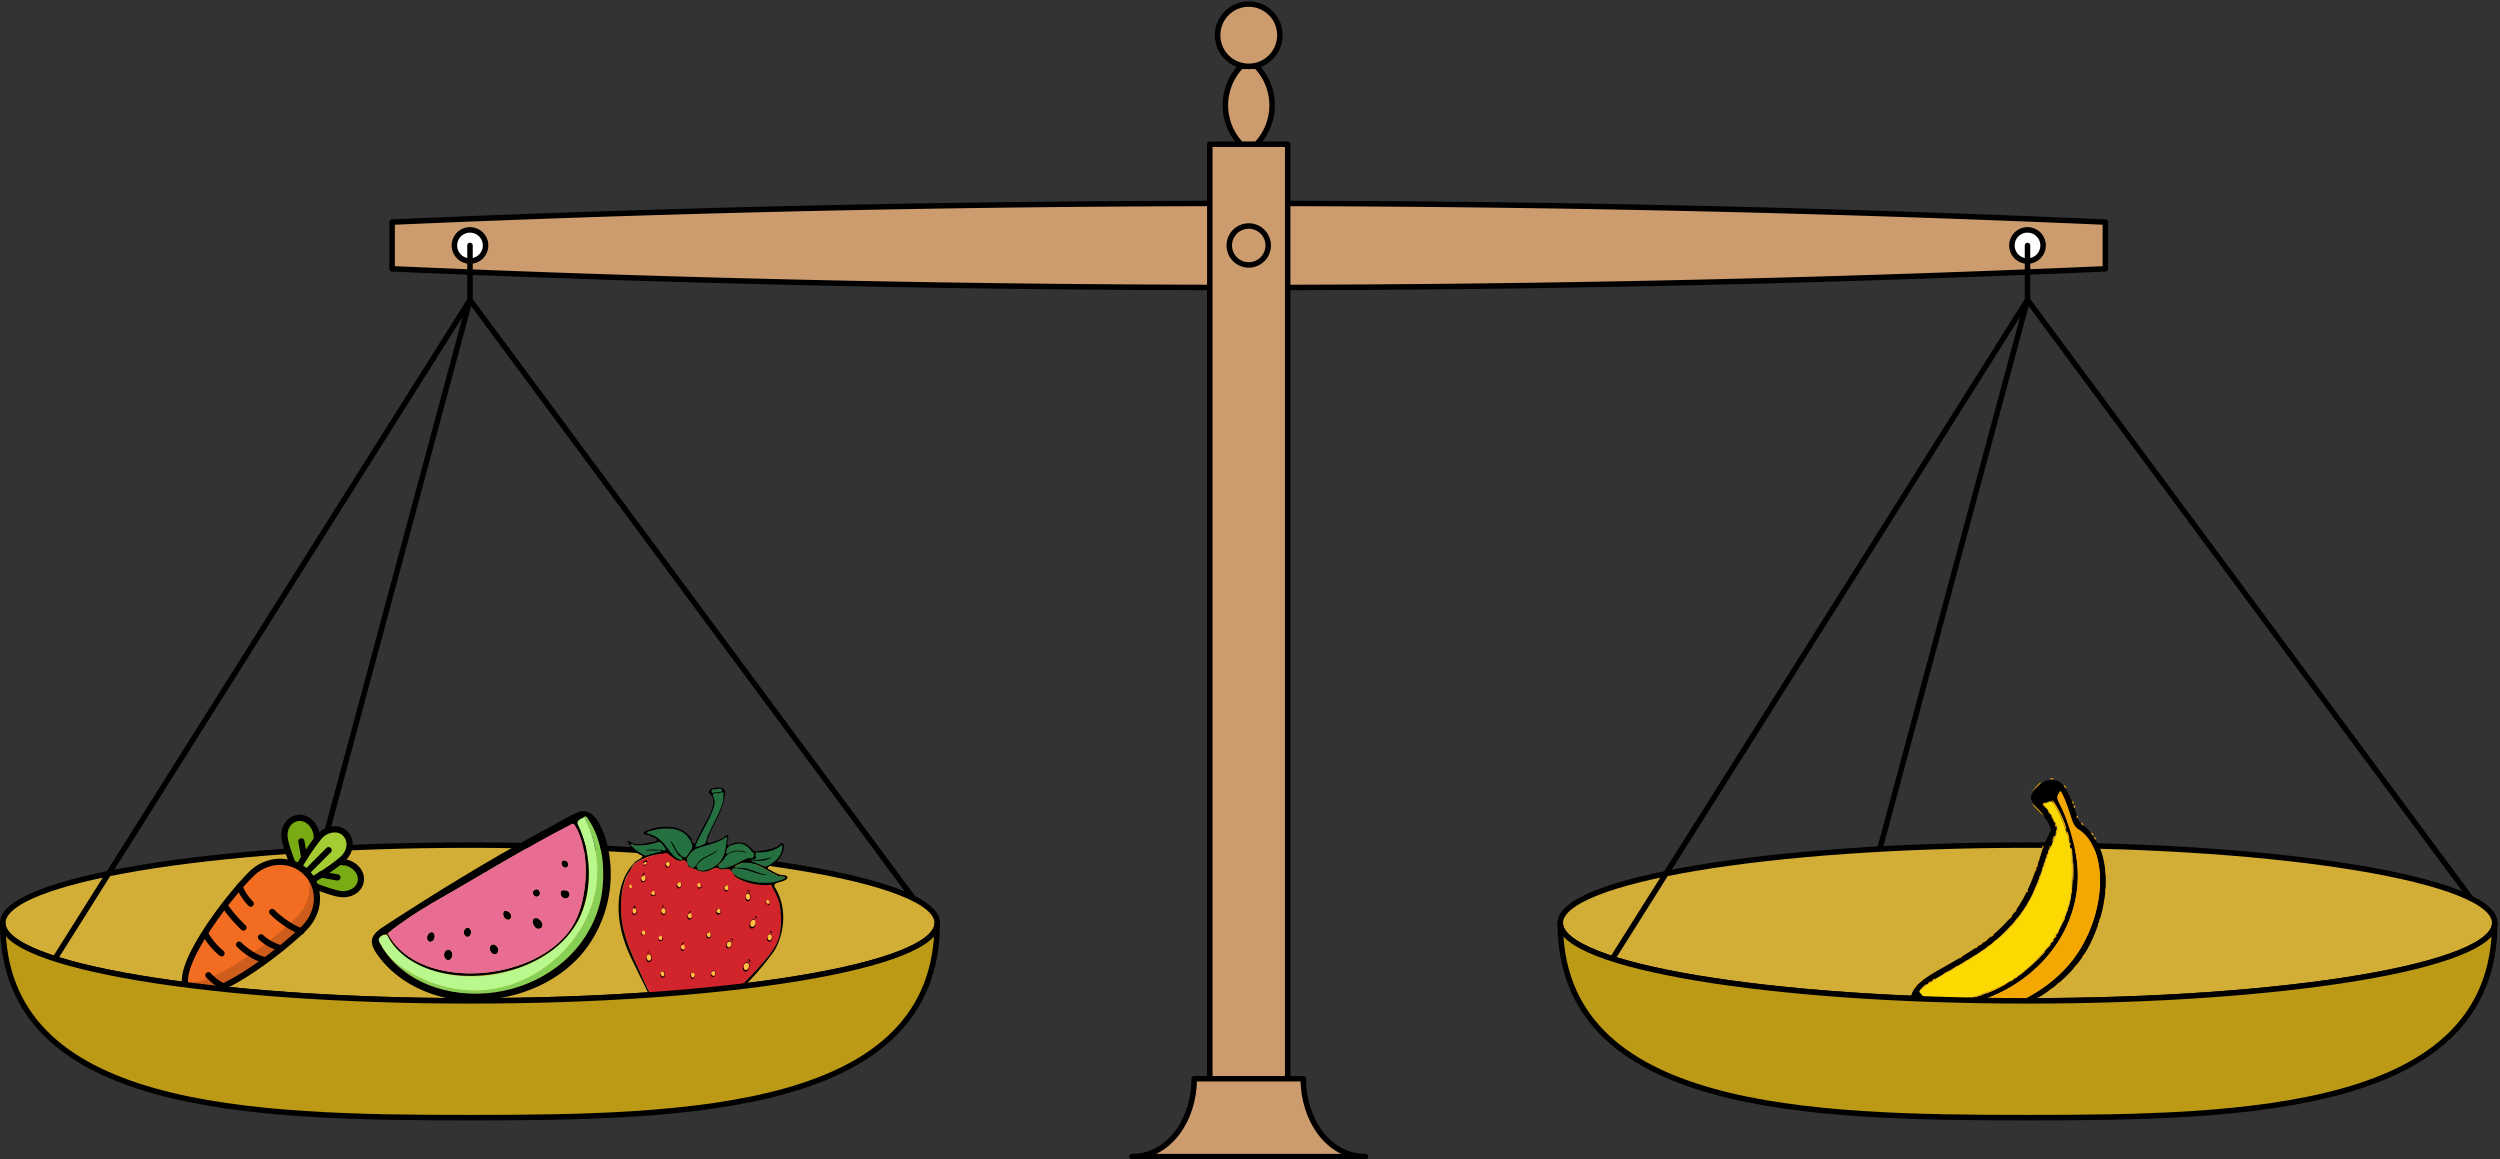 <svg xmlns="http://www.w3.org/2000/svg" width="910pt" height="422pt" viewBox="0 -422 910 422"><rect x="0" y="-422" width="910" height="422" fill="#333333" stroke="none"/><g id="page1" transform="scale(1 -1)"><path fill="#cc9c6f" d="M142.73 324.148a7141 7141 0 0 1 311.813-6.804c104.062 0 208.082 2.269 311.812 6.804v17.008a7141 7141 0 0 1-311.812 6.805 7141 7141 0 0 1-311.813-6.805z"/><path fill="none" stroke="#000" stroke-linecap="round" stroke-linejoin="round" stroke-width="2" d="M142.73 324.148a7141 7141 0 0 1 311.813-6.804c104.062 0 208.082 2.269 311.812 6.804v17.008a7141 7141 0 0 1-311.812 6.805 7141 7141 0 0 1-311.813-6.805z"/><path fill="#fff" d="M176.746 332.652a5.665 5.665 0 0 1-5.668 5.668 5.667 5.667 0 1 1 0-11.336 5.667 5.667 0 0 1 5.668 5.668"/><path fill="none" stroke="#000" stroke-linecap="round" stroke-linejoin="round" stroke-width="2" d="M176.746 332.652a5.665 5.665 0 0 1-5.668 5.668 5.667 5.667 0 1 1 0-11.336 5.667 5.667 0 0 1 5.668 5.668"/><path fill="#fff" d="M743.676 332.652a5.665 5.665 0 0 1-5.668 5.668 5.667 5.667 0 1 1 0-11.336 5.667 5.667 0 0 1 5.668 5.668"/><path fill="none" stroke="#000" stroke-linecap="round" stroke-linejoin="round" stroke-width="2" d="M743.676 332.652a5.665 5.665 0 0 1-5.668 5.668 5.667 5.667 0 1 1 0-11.336 5.667 5.667 0 0 1 5.668 5.668"/><path fill="#d3ae37" d="M341.156 86.04c0 15.655-76.144 28.347-170.078 28.347C77.148 114.387 1 101.695 1 86.039s76.148-28.348 170.078-28.348c93.934 0 170.078 12.692 170.078 28.348"/><path fill="none" stroke="#000" stroke-linecap="round" stroke-linejoin="round" stroke-width="2" d="M341.156 86.04c0 15.655-76.144 28.347-170.078 28.347C77.148 114.387 1 101.695 1 86.039s76.148-28.348 170.078-28.348c93.934 0 170.078 12.692 170.078 28.348m-170.078 226.77 161.41-217.813m-161.41 217.813L117.32 112.941m53.758 199.868L19.984 73.012m151.094 239.797v19.843"/><path fill="#79ac14" d="M108.816 106.523c1.95 3.368 4.606 7.266 6.555 9.747 0 .707-.18 1.418-.18 2.3-.707 3.543-3.718 6.203-6.906 5.672-3.191-.531-5.316-3.898-4.605-7.621.175-1.594 1.414-5.312 2.832-9.031.711-.18 1.593-.535 2.304-1.067"/><path fill="none" stroke="#000" stroke-linecap="round" stroke-linejoin="round" stroke-width="2.25" d="M108.816 106.523c1.95 3.368 4.606 7.266 6.555 9.747 0 .707-.18 1.418-.18 2.3-.707 3.543-3.718 6.203-6.906 5.672-3.191-.531-5.316-3.898-4.605-7.621.175-1.594 1.414-5.312 2.832-9.031.711-.18 1.593-.535 2.304-1.067"/><path fill="#79ac14" d="M113.598 101.742c3.367 1.949 7.265 4.606 9.746 6.555.707 0 1.418-.18 2.301-.18 3.543-.707 6.203-3.719 5.671-6.906-.531-3.192-3.898-5.14-7.621-4.61-1.593.18-5.312 1.418-9.035 2.837-.176.71-.531 1.593-1.062 2.304"/><path fill="none" stroke="#000" stroke-linecap="round" stroke-linejoin="round" stroke-width="2.25" d="M113.598 101.742c3.367 1.949 7.265 4.606 9.746 6.555.707 0 1.418-.18 2.301-.18 3.543-.707 6.203-3.719 5.671-6.906-.531-3.192-3.898-5.14-7.621-4.61-1.593.18-5.312 1.418-9.035 2.837-.176.71-.531 1.593-1.062 2.304"/><path fill="#a4cd34" d="M111.473 104.398a7.8 7.8 0 0 0 2.125-2.656c4.429 2.305 9.922 6.375 11.515 7.973 2.66 2.656 2.836 6.555.532 8.855-2.125 2.305-6.2 1.95-8.856-.531-1.598-1.594-5.492-7.086-7.973-11.516a7.8 7.8 0 0 0 2.657-2.125"/><path fill="none" stroke="#000" stroke-linecap="round" stroke-linejoin="round" stroke-width="2.25" d="M111.473 104.398a7.8 7.8 0 0 0 2.125-2.656c4.429 2.305 9.922 6.375 11.515 7.973 2.66 2.656 2.836 6.555.532 8.855-2.125 2.305-6.2 1.95-8.856-.531-1.598-1.594-5.492-7.086-7.973-11.516a7.8 7.8 0 0 0 2.657-2.125"/><path fill="#f26d21" d="M111.473 104.398c-5.493 5.493-14.528 5.137-20.196-.707-8.859-8.859-29.234-35.609-22.68-42.168 6.555-6.554 33.309 13.82 42.169 22.68 5.843 5.844 6.199 14.703.707 20.195"/><path fill="#ce5c1c" d="M111.473 104.398c2.304-5.136 1.062-11.691-3.368-16.12-8.324-8.329-32.421-26.575-40.746-23.563 0-1.418.356-2.48 1.239-3.192 6.554-6.554 33.308 13.82 42.168 22.68 5.843 5.668 6.199 14.703.707 20.195"/><g fill="none" stroke="#000" stroke-linecap="round" stroke-linejoin="round" stroke-width="2.25"><path d="M109.699 82.96s-5.312 1.774-10.629 7.087m-10.453-5.668s-3.363 3.012-6.906 7.973m20.551-15.59s-4.43 1.238-7.266 4.074m1.418-8.328s-4.605.886-9.39 5.672M74.8 81.898s1.95-3.718 5.844-6.91m6.559 24.274s1.063-3.192 4.074-6.203M75.863 67.016s2.48-2.832 5.493-4.075m38.265 49.61-8.148-8.153m-1.774 11.34 1.067-6.023m12.047-7.086-6.024 1.062"/><path d="M111.473 104.398c-5.493 5.493-14.528 5.137-20.196-.707-8.859-8.859-29.234-35.609-22.68-42.168 6.555-6.554 33.309 13.82 42.169 22.68 5.843 5.844 6.199 14.703.707 20.195"/></g><g fill-rule="evenodd"><path fill="#88d055" d="M212.453 124.586c-.754-.621 1.328-.621.977-1.508 1.371-3.23 2.699-6.555 3.277-10.051 2.172-11.207-.578-23.296-7.531-32.379-6.996-9.566-17.625-16.609-29.363-18.558-10.719-1.86-22.012.664-31.227 6.379-2.305 1.418-4.473 3.012-6.555 4.738 6.465-7.305 15.903-11.559 25.465-12.621 14-1.594 28.703 2.965 38.981 12.668 6.996 6.555 11.824 15.5 12.796 25.066.844 7.707.047 15.813-3.453 22.766a22 22 0 0 1-2.523 3.855c-.356.133-.578-.222-.844-.355"/><path fill="#b9f88c" d="M212.234 124.32c-.929-.355-2.437-1.105-1.949-2.39 2.969-5.938 4.207-12.668 4.074-19.313-.175-6.246-1.64-12.62-5.136-17.894-4.078-6.242-10.235-10.985-17.098-13.774-9.832-4.25-21.039-5.668-31.492-3.055-6.512 1.637-12.801 4.782-17.274 9.922-.796.84-1.418 1.813-1.949 2.88-.398 1.238-1.726 1.28-2.656.484-1.375-.575-.844-2.125-.09-3.012 1.949-3.809 5.184-6.863 8.902-9.035 6.204-3.942 13.289-6.688 20.641-7.395 7.574-.843 15.367.399 22.277 3.63 12.094 5.491 21.836 16.3 25.512 29.144 2.613 9.39 1.551 19.621-2.523 28.433-.219.578-.489 1.375-1.239 1.375"/><path d="M211.305 126.625c-5.094-1.684-9.348-5.051-14.176-7.266-20.02-10.851-39.375-22.765-58.375-35.21-1.641-1.153-3.41-2.747-3.41-4.872.133-2.613 1.949-4.695 3.453-6.687 5.891-7.176 14.441-11.785 23.43-13.82 8.328-1.86 17.054-.977 25.246 1.152 9.48 2.566 18.468 7.75 24.761 15.367 7.75 9.48 11.336 22.192 9.7 34.328-.579 4.828-1.907 9.699-4.52 13.817-1.195 1.726-3.012 3.41-5.269 3.367-.266-.043-.579-.09-.84-.176m1.281-1.949c-.887-.664-2.523-.977-2.481-2.348.223-.844.797-1.594 1.067-2.437 4.074-9.743 4.293-21.172.219-30.961-2.438-5.625-6.688-10.364-11.739-13.774-8.191-5.625-18.203-8.281-28.078-8.37-7.972-.087-16.168 1.683-22.855 6.155-3.321 2.262-6.156 5.317-7.883 8.95-1.195.043-2.57-.532-2.969-1.73-.09-1.106.797-1.946 1.242-2.923 4.293-7.086 11.512-12.09 19.356-14.66 15.855-5.18 34.281-1.418 46.859 9.566 6.067 5.317 10.629 12.36 12.797 20.11 1.465 5.316 1.731 10.894 1.242 16.387-.531 4.871-1.859 9.746-4.429 13.996-.707.664-.797 2.125-1.95 2.215-.175.043-.265-.133-.398-.176m-4.781-2.789c-17.364-8.907-33.926-19.227-50.848-28.836-5.492-3.278-10.894-6.778-15.812-10.809 2.878-5.668 8.328-9.699 14.218-11.867 9.657-3.5 20.418-3.41 30.293-.754 7.754 2.082 15.196 5.98 20.465 12.09 3.32 3.898 5.227 8.77 6.156 13.777 1.461 7.442 1.418 15.41-1.285 22.586-.441 1.242-1.062 2.395-1.726 3.543-.313.488-1.02.754-1.461.27m-2.926-13.157c-1.238-.753-.043-2.968 1.285-2.527 1.063.445.844 1.996-.133 2.395-.351.175-.754.265-1.152.132m-10.274-10.675c-1.109-.442-.621-2.082.356-2.434 1.105-.355 2.035 1.063 1.371 1.992-.309.664-1.152.93-1.727.442m10.008-.133c-1.195-.84-.308-2.79.977-2.965 1.152-.223 2.215 1.195 1.504 2.211-.531.8-1.637.887-2.481.754m-21.172-7.617c-.882-1.239.313-3.368 1.817-3.102 1.242.445.976 2.172.047 2.793-.489.398-1.242.617-1.864.309m10.942-2.614c-1.063-.886-.266-2.347.355-3.187.707-.977 2.438-.754 2.7.398.222 1.063-.532 2.035-1.329 2.614-.488.351-1.195.441-1.726.175m-24.668-3.543c-1.375-.574-1.067-3.101.441-3.187 1.641.133 1.817 2.965.223 3.32-.223.043-.488 0-.664-.133m-13.024-1.593c-1.328-.446-1.769-2.57-.488-3.325 1.152-.44 2.125.977 2.039 2.04.043.753-.754 1.902-1.551 1.285m22.278-4.473c-1.504-.976-.352-3.766 1.418-3.414 1.242.266 1.242 1.996.488 2.793-.398.574-1.242 1.02-1.906.621m-16.387-1.95c-1.461-.71-1.195-3.41.488-3.632 1.504 0 2.082 2.082 1.285 3.144-.355.575-1.152.93-1.773.489"/><path fill="#e96c92" d="M207.805 121.887c-17.364-8.907-33.926-19.227-50.848-28.836-5.492-3.278-10.894-6.778-15.812-10.809 2.878-5.668 8.328-9.699 14.218-11.867 9.657-3.5 20.418-3.41 30.293-.754 7.754 2.082 15.196 5.98 20.465 12.09 3.32 3.898 5.227 8.77 6.156 13.777 1.461 7.442 1.418 15.41-1.285 22.586-.441 1.242-1.062 2.395-1.726 3.543-.313.488-1.02.754-1.461.27m-2.926-13.157c-1.238-.753-.043-2.968 1.285-2.527 1.063.445.844 1.996-.133 2.395-.351.175-.754.265-1.152.132m-10.274-10.675c-1.109-.442-.621-2.082.356-2.434 1.105-.355 2.035 1.063 1.371 1.992-.309.664-1.152.93-1.727.442m10.008-.133c-1.195-.84-.308-2.79.977-2.965 1.152-.223 2.215 1.195 1.504 2.211-.531.8-1.637.887-2.481.754m-21.172-7.617c-.882-1.239.313-3.368 1.817-3.102 1.242.445.976 2.172.047 2.793-.489.398-1.242.617-1.864.309m10.942-2.614c-1.063-.886-.266-2.347.355-3.187.707-.977 2.438-.754 2.7.398.222 1.063-.532 2.035-1.329 2.614-.488.351-1.195.441-1.726.175m-24.668-3.543c-1.375-.574-1.067-3.101.441-3.187 1.641.133 1.817 2.965.223 3.32-.223.043-.488 0-.664-.133m-13.024-1.593c-1.328-.446-1.769-2.57-.488-3.325 1.152-.44 2.125.977 2.039 2.04.043.753-.754 1.902-1.551 1.285m22.278-4.473c-1.504-.976-.352-3.766 1.418-3.414 1.242.266 1.242 1.996.488 2.793-.398.574-1.242 1.02-1.906.621m-16.387-1.95c-1.461-.71-1.195-3.41.488-3.632 1.504 0 2.082 2.082 1.285 3.144-.355.575-1.152.93-1.773.489"/><path fill="#247040" d="M259.887 134.578c-.633.293-1.121-.437-.875-.973.242-.734.926-.05 1.41-.148.73.051 1.609-.098 2.242.438.586.539-.488 1.074-1.023.976-.582-.051-1.168-.242-1.754-.293m2.777-.683c-.73-.485-2.531-.196-3.266-.68-.484-.438.293-1.317.391-1.805.293-.68.391-1.461.242-2.191-.242-1.61-1.07-3.02-1.754-4.481-1.703-3.656-3.652-7.164-5.257-10.914 1.019-.39 1.996.293 2.968.582.782.196 1.024 1.074 1.219 1.754.148.735.293 1.414.684 2.047 1.461 3.266 3.168 6.434 4.629 9.695.582 1.657.925 3.411.875 5.118.39 1.316-.34 1.121-.731.875m-23.289-13.786c-1.508-.39-3.164-.539-4.434-1.511 2.829-.438 5.36-2.047 7.211-4.192 1.024-1.461 1.754-3.215 3.266-4.238.777-.582 1.703-1.023 2.68-1.07.632 0 1.023.535 1.558.828.926.683 1.121 1.996 2.094 2.629.535 1.121.098 2.437-.484 3.461-.684 1.168-1.661 2.386-2.778 3.117-2.535 1.512-5.703 1.461-8.527 1.074-.195-.051-.391-.051-.586-.098m24.848-2.972c-2.825-1.903-6.235-2.582-9.453-3.606-1.024-.293-1.997-.73-2.825-1.461-1.218-1.023-2.093-2.679-1.754-4.336.247-.976 1.219-1.851 2.243-1.511.535.05 1.07.683 1.265.05.196-.488.34-1.171 1.024-1.171 2.535-.243 5.066.828 6.82 2.632a8.4 8.4 0 0 1 2.484 4.918c.344 1.563.489 3.121.586 4.68-.097.195-.34-.051-.39-.195m-25.09-1.754c-2.731-.828-5.699-1.414-8.574-.977-.246.828-1.563-.047-.586-.386 1.218-1.657 3.07-2.731 4.922-3.461 1.656 0 3.117.781 4.675 1.074.731.437 1.903.34 2.731.633.73.339-.488 1.507-.735 1.949-.437.535-.828.973-1.507 1.215-.293.097-.633.148-.926-.047m28.988-.586c-1.219-.293-2.582-.535-3.363-1.606-.289-.488-.438-1.121-.438-1.707 0-.781.926 0 1.024-.046-.438-.54-.973-.926-1.461-1.415-.535-1.023-1.168-2.144-2.192-2.726-.488-.539 0-1.27.633-1.367.582-.196 1.168.05 1.754.148 3.262.582 5.895 2.922 9.16 3.606.535-.344 1.168.195 1.215.73.149.582-.144 1.117-.633 1.461-.582.633-1.07 1.363-1.8 1.898-1.122.829-2.536 1.317-3.899 1.024m16.176-.68c-2.242-1.754-5.164-2.39-7.942-2.437-.488-.098-1.167.195-1.363-.391-.195-.633.34-1.266.047-1.851-.391-.387-1.023-.196-1.559-.293-.437.097-.683-.536-.144-.387.293.097 1.019 0 .437-.293-.488-.391.536-.246.778-.488 1.269-.438 2.484-1.071 3.851-1.414 1.559.097 2.825 1.218 4.043 2.144 1.508 1.461 2.582 3.656 2.243 5.797-.196 0-.196-.34-.391-.387m-14.473-6.433c-.679-.536-1.652-.489-2.289-1.168-.582-.586 1.024-.243.731-.633-.875.39-.875.39-1.703-.293-.633-.977.339-1.512.679-1.852 1.172-1.074 2.684-1.609 4.094-2.093 3.41-.977 7.066-1.465 10.574-.782 1.41.293 2.778.782 3.992 1.461-.679.781-1.8.442-2.679.731-.485.246-1.024.586-1.606.832-2.73 1.41-5.359 3.308-8.476 3.945-1.075.242-2.243.242-3.317-.148"/><path fill="#d1242b" d="M231.387 107.879c-1.805-1.899-2.973-4.285-3.899-6.676-1.363-3.992-1.609-8.281-1.316-12.472.488-4.872 2-9.598 3.898-14.079 1.95-4.336 3.848-8.671 5.946-12.91 1.312-2.68 2.629-5.312 4.382-7.699 1.852-2.387 4.676-4.191 7.797-4.043 2.145 0 4.09 1.07 5.895 2.145 2.875 1.605 5.652 3.359 8.527 5.066 6.918 5.016 12.762 11.398 18.074 18.027 1.657 2.192 2.922 4.727 3.262 7.5.539 3.508.488 7.114-.242 10.621-.535 2.047-1.606 3.899-2.531 5.75-.782 1.266-2.242.684-3.461.73-3.364.196-6.774 1.024-9.696 2.778-.878.731-1.316 1.805-1.996 2.68-1.269.926-2.972-.34-4.238.586-1.074.586-2.34-.098-3.266-.633-1.656-.73-3.703-.73-5.214.289-1.024.391-2.289.539-3.02 1.512.195 1.121-1.07 2.191-2.144 1.707-.973-.293-2.047.34-2.875.875-.926.535-1.606 1.609-2.68 1.949-3.555-.293-8.817-2.047-11.203-3.703"/><path d="M259.547 135.066c-1.27.047-2.098-1.804-.781-2.386 1.265-1.367.976-3.41.437-5.02-.824-2.633-2.387-4.871-3.601-7.308-.926-1.801-1.903-3.653-2.633-5.504-1.266.191-.926 1.8-1.703 2.484-1.903 2.434-5.02 3.652-8.09 3.75-3.117.098-6.235-.535-8.965-2.047.148-1.121 1.461-.828 2.242-1.121.777-.68 2.145-.633 2.727-1.605-.391-.879-1.559-.731-2.336-.926-1.563-.242-3.121-.731-4.727-.633a5.13 5.13 0 0 0-3.312 1.219c-1.024-.149.293-1.317.535-1.805 1.219-1.559 2.726-3.07 4.629-3.75-.731-1.316-2.535-1.512-3.313-2.777-3.265-3.364-4.824-7.993-5.312-12.57-.828-7.454 1.172-14.958 4.336-21.68 2.633-5.457 5.359-10.914 7.992-16.371 1.461-2.68 3.117-5.504 5.941-6.918 2.68-1.317 6.09-1.22 8.672.39 3.461 1.754 6.727 3.703 10.039 5.653 7.649 5.113 13.887 12.03 19.293 19.437 1.852 2.824 2.824 6.188 3.313 9.55.586 4.774-.293 9.79-2.875 13.884-.828 1.363 1.168 1.754 2.144 2 .875.34 2.973.777 2.289 2.043-1.023.636-2.34.246-3.359.832-1.316.535-2.488 1.312-3.703 1.945.242 1.121 1.558 1.023 2.336 1.609 1.656 1.508 3.215 3.411 3.508 5.7.39.828-.047 2.437-1.168 1.851-.489-.875-1.461-1.265-2.34-1.558-2.289-.926-4.774-1.024-7.16-1.414-1.317 1.367-2.633 2.972-4.629 3.214-1.61.344-3.461 0-4.727-1.117-1.07.633-.195 1.899-.144 2.778.195.679-.489 1.753-1.024.777-1.219-1.121-2.875-1.461-4.336-2.094-.73-.148-1.609-.828-2.242-.195-.293 1.023.488 1.898.73 2.777 1.801 4.383 4.583 8.379 5.411 13.059.195 1.019.582 2.14.144 3.117-.586 1.07-1.996 1.117-3.07.973-.391-.047-.777-.145-1.168-.243m.293-.39c-1.219.488-1.121-2.047.098-1.121.925.097 2.531-.196 2.968.73-.484 1.219-2.14.438-3.066.391m2.336-1.219c-.778-.535-2.485.391-2.68-.875.149-.879.684-1.707.586-2.633-.051-1.558-.684-3.019-1.266-4.433-1.753-3.946-4.093-7.602-5.796-11.594 1.168-.391 2.289.437 3.41.777.972 1.024.73 2.582 1.508 3.703 1.707 3.946 4.093 7.602 5.214 11.84.196 1.071.243 2.192.243 3.313-.438 0-.829.05-1.219-.098m-22.801-13.25c-1.41-.391-3.02-.391-4.141-1.414 1.707-.535 3.461-1.07 4.825-2.34 2.191-1.801 3.457-4.531 5.652-6.332.73-.586 1.605-1.023 2.531-1.121.731 1.168-1.461 1.266-1.656 2.289-1.121 1.461-1.703 3.215-2.727 4.727 1.606-1.168 1.899-3.364 3.36-4.727.633-.633 1.414-1.605 2.437-1.219 1.024.735 1.414 2 2.192 2.926.535 1.168-.243 2.387-.778 3.41-1.218 2.094-3.507 3.555-5.945 3.848-1.898.293-3.848.242-5.75-.047m24.848-2.973c-3.215-2.242-7.211-2.73-10.766-4.14-1.754-.781-3.461-2.391-3.312-4.434 0-1.121.73-2.387 1.898-2.484 1.316.144 1.656 1.703 2.535 2.433 1.852 1.657 4.336 2.34 6.332 3.801.731.34-.586-.777-.828-.879-1.559-1.019-3.41-1.605-4.824-2.824a6.1 6.1 0 0 1-1.801-2.047c.535-.484.289-1.605 1.41-1.461 1.949-.242 3.899.535 5.508 1.61 1.656 1.121 2.922 2.875 3.41 4.871.488 1.656.535 3.41.926 5.117.047.293-.148.68-.488.437m-25.09-1.851c-2.731-.828-5.653-1.317-8.528-.879-.242.976-1.753-.242-.632-.484 1.363-1.512 3.117-2.68 5.019-3.461 1.899.488 3.797 1.218 5.746 1.363-.144 1.074-1.703.246-2.484.488-1.215 0-2.434 0-3.652.098 2.144.39 4.382.195 6.578.097.679-.878 1.8.731.633.973-.536.926-1.364 2.488-2.68 1.805m28.988-.488c-1.266-.293-2.824-.582-3.508-1.852-.195-.582-.777-2.387.438-1.656 2 1.265 4.629 1.265 6.82.34-1.363 0-2.629.586-3.945.343-1.512-.195-3.117-.781-4.043-2.047-.535-1.023-1.168-2.046-2.192-2.679-.781-1.168 1.071-1.656 1.899-1.266 3.508.438 6.234 3.02 9.648 3.699 1.071-.535 1.606 1.172.973 1.856-.684.484-1.121 1.312-1.754 1.847-1.168 1.024-2.777 1.754-4.336 1.415m16.176-.68c-2.484-2-5.801-2.535-8.918-2.438-1.168-.437.637-2.386-.875-2.484-.438-.098-1.805.098-1.461-.438 2.68 0 5.309.34 7.844 1.168-1.852-1.46-4.336-1.46-6.532-1.363-.632.289-1.214-.441-.289-.441 1.461-.438 2.825-1.168 4.336-1.559 1.559.098 2.825 1.219 3.993 2.145 1.558 1.461 2.632 3.605 2.293 5.797-.196 0-.196-.34-.391-.387m-42.582-2.777c-3.75-.54-7.602-1.512-10.719-3.754-1.07-1.215-1.656-2.727-2.582-4.043-2.289-4.336-2.437-9.403-2.289-14.176.391-6.676 2.973-13.008 5.797-19.004 2.484-5.457 4.773-10.961 8.086-15.93 1.805-2.824 5.117-4.773 8.527-4.531 2.242.195 4.238 1.363 6.141 2.434 2.875 1.804 5.797 3.414 8.574 5.312 5.797 4.29 10.766 9.547 15.441 15.008 2.34 2.777 4.582 5.894 5.168 9.594.68 3.609.536 7.359-.195 10.965-.637 2.34-1.851 4.48-3.023 6.578-4.43-.344-9.063.484-12.813 2.875-.926.777-1.168 2.043-2.191 2.726-1.266.535-2.778-.488-3.946.391-1.074.633-2.242-.149-3.218-.633-1.606-.73-3.653-.781-5.164.289-1.024.441-2.289.441-2.969 1.414 0 1.219-1.172 2.438-2.34 1.707-1.559-.097-2.875.926-3.996 1.949-.582.485-1.414 1.313-2.289.829m-6.774-2.829c-1.414.293-.828-2.726.196-1.414.293.344.926 2.098-.196 1.414m7.942-.242c-1.024-.246-1.07-2.242.097-2.191 1.168.097 1.461 2.433.098 2.289a.4.4 0 0 1-.195-.098m.051-.148c-1.461-.192 0-2.824.73-1.313.34.485.145 1.899-.73 1.313m-8.286-.098c-1.41-.484 1.172-1.801.782-.242-.047.391-.586.684-.782.242m35.176-.34c-.73-.535-2.336-.633-2.433-1.508 1.363-.343 2.777 0 4.14-.39 2.485-.586 4.824-1.805 7.356-2.289.683-.293-1.117-.051-1.41.047-3.024.535-5.75 2.144-8.868 2.191-.828.391-2.828 0-2.097-1.219 1.023-1.461 2.777-2.14 4.386-2.726 3.118-.977 6.383-1.461 9.598-1.121 1.899.195 3.75.73 5.406 1.656-.828.976-2.336.195-3.214 1.023-3.458 1.559-6.528 4.192-10.426 4.629-.828.047-1.657 0-2.438-.293m-35.711-3.801c-.34-.925-1.508-2.238-.437-3.07 1.07-.289 1.898 1.219 1.414 2.051.191-.781-.684-2.34-1.512-1.465-.535 1.168.731 2 1.266 2.828-.242.047-.535-.097-.731-.344m12.766-3.261c-1.024-.391-.535-2.68.633-1.95.879.438.73 2.629-.438 2.141l-.097-.094zm.34.144c-1.215-.047-.582-2.68.437-1.656.442.488.539 1.805-.437 1.656m7.894-1.07c.684-1.367-1.754-.828-1.316-.535-.051-1.27 2.289-.637 1.461.484 0 .098-.145.344-.145.051m8.914-.246c-1.265-.387-.144-2.922.879-1.703.391.293.34 1.558.293 1.46.633-.925-1.511-2.093-1.511-.73-.149.145.972 1.414.339.973m7.895-1.559c.242-.34 1.605-1.023.777-.097-.242.148-.535.195-.777.097m-33.52-.875c.731-.925-1.656-1.511-1.218-.34-1.121-1.218 2.093-1.367 1.265.094 0 .051.051.586-.047.246m33.618-.05c-.879-.778-1.075-2.485 0-3.165 1.218.047 1.507 1.657 1.023 2.532-.195.39-.586.828-1.023.632m-.34-.68c-.977-.781.484-2.875 1.265-1.512.438.684-.05 2.34-1.074 1.8-.098-.093-.144-.194-.191-.288m7.304-2.098c-1.168-.73.926-2.824 1.219-1.215-.144.633-.535-.976-1.07-.246-.344.442-.293 1.27-.149 1.461m-37.902-2.047c-.73-.828 1.313.246.289.196-.094 0-.191-.094-.289-.196m-10.477-.289c-.437-.976 1.95-.976 1.024-2.097-.145-.829-1.559-.68-1.461.148-.633-.926 1.168-1.465 1.512-.488.828.925-.684 1.851-.442 2.484.442.633-.484.098-.633-.047m10.477-.586c-.879-.586-.586-2.531.633-2.437.926.343.926 1.707.39 2.39-.195.29-.781.485-1.023.047m0-.195c-.828-.535-.148-2.047.777-1.852.782.438.489 2.29-.488 2.094-.094-.047-.191-.144-.289-.242m20.023-.098c-1.316-.437 0-2.824.973-1.703.735.633.051 2.727-.973 1.703m.098-.144c-1.461-.637 1.168-2.34 1.024-.637.144.54-.684 1.512-1.024.637m-9.937-.535c-.586-.832-1.707-2.391-.539-3.122.976-.242 1.414 1.368 1.269 1.754.34-1.117-1.851-1.945-1.512-.437 0 .683 1.219 1.512.977 1.805zm23.336-1.754c.293-.246.925-1.754.875-.637-.145.344-.485.637-.875.637m-.489-1.172c-1.023-.633-1.707-2.145-1.023-3.262.976-.637 2 .582 2.047 1.461.097.582-.145.828-.145.098 0-1.27-2.144-1.707-1.949-.149.098.926.875 1.754 1.852 1.754-.196.195-.586.344-.782.098m6.09-4.434c.051-.387 1.266-1.07.731-.242-.145.195-.489.39-.731.242m-46.625-.387c-.973-.585.875-2.046 1.168-1.027-.68-.875-1.312.39-1.168 1.027m24.067-.148c-1.024-.34-.633-2.34.488-2.094 1.023.34 1.07 2.485-.195 2.29l-.145-.047zm.195 0c-1.461-.242.098-2.777.73-1.265.293.488.098 1.949-.73 1.265m21.875-.683c-.777-.68-.828-2.434.344-2.63 1.214.294 1.461 2.387.293 2.876a.64.64 0 0 1-.637-.246m.148-.047c-1.265-.438-.195-3.02.875-1.754.442.632.246 2.289-.875 1.754m-38.832-1.414c.293-1.266-1.605-.293-1.461-.098-.144-1.363 2.387-.875 1.657.39-.145.145-.196-.195-.196-.292m25.141.195c-.098-.582 1.023-1.512.488-.39-.148.148-.293.292-.488.39m-1.07-1.266c-1.075-.39-1.266-2.777.195-2.484 1.07.293 1.656 2.144.535 2.726a.665.665 0 0 1-.73-.242m.046-.246c-1.414-.242-.293-2.875.782-1.605.633.535.34 2.582-.782 1.605m-16.66-.242c-.539-.777-1.218-2.094-.293-2.922.684-.34 1.508 1.508.582.438-1.265-.149-1.168 1.605-.191 2.047.242.195.68.972 0 .535zm-12.765-3.363c-.293-.973 1.316.78.097.05-.05 0-.05-.05-.097-.05m.195-.727c-.828-.734-.977-2.34.047-2.976 1.172-.047 1.558 1.511 1.121 2.39-.195.438-.684 1.024-1.168.586m.195.047c-.832-.535-1.023-2.242.098-2.484.973.097 1.07 1.46.582 2.144a.86.86 0 0 1-.68.34m36.051-1.852c.242-.292.926-1.804.977-.73-.149.39-.489.777-.977.73m-.973-1.558c-.781-.73-1.171-2.242-.195-2.973 1.07-.195 1.754 1.024 1.801 1.996.246.828-1.024 2.098-1.606.977m.145-.05c-1.121-.485-.828-3.118.633-2.24.879.485.976 2.677-.34 2.485l-.145-.097zm-11.887-2.68c-1.219-.34-.828-2.97.535-2.044.684.485.731 2.485-.535 2.043m-18.711-.243c-.875-.586-.34-2.582.879-2.144.828.586.438 2.68-.777 2.242-.051 0-.102-.05-.102-.098m18.711.047c-1.511-.289.196-2.875.778-1.215.246.485 0 1.801-.778 1.215m-18.609-.047c-1.219-.586.531-2.828.973-1.316.144.586-.247 1.656-.973 1.316m11.008-.535c-1.317-.437-.196-3.07.781-1.805.34.633.047.489-.246.098-1.508-.34-1.07 2.39.344 1.754.437.246-1.024.441-.879-.047m7.355-6.285c1.121-.781-1.07-2.828-1.215-1.316.098.34.485 1.363-.195.683-.73-.977 1.023-2.293 1.512-1.023.242.488.535 1.316-.102 1.656m-13.738-1.805c-1.168-.34-.535-2.773.633-1.949.925.488.636 2.926-.633 1.95m.246.149c-1.367-.196-.195-2.875.633-1.461.293.535.293 1.8-.633 1.46m5.894-4.141c-1.265-.39-.39-2.926.731-1.95.242.34.633 1.462.242.485-.828-.824-1.996.586-.973 1.219.145.098.34.586 0 .246"/><path fill="#ffc13f" d="M242.934 108.121c-1.512-.34.535-2.582.777-.875.195.488-.195 1.609-.777.875m-8.625-.289c-.536-1.269 1.949-.051.683.387a1.36 1.36 0 0 1-.683-.387m-.243-4.727c-1.171-.144-.437-2.484.536-1.656.535.438.488 2.242-.536 1.656m13.008-2.437c-1.511-.242.438-2.68.778-1.024.195.489-.094 1.754-.778 1.024m7.16-.242c-1.461-.535 1.075-2.387.782-.633 0 .387-.391 1.07-.782.633m-24.945-.684c-1.117-.633 1.172-1.605.684-.34.047.391-.586.926-.684.34m34.836-.289c-1.41-.586.977-2.488.977-.734.144.488-.489 1.511-.977.734m-26.602-2.047c-1.312-.293.731-2.144.731-.734.344.441-.438 1.61-.731.734m34.301-.781c-.633-.586-.34-2.242.633-2.094 1.023.387.586 2.531-.586 2.094zm7.309-2.387c-1.219-.879 1.605-1.851.875-.39-.098.34-.582.875-.875.39m-48.188-2.875c-1.312-.144-.34-2.828.539-1.511.243.539.145 1.464-.539 1.511m10.137-.144c-.926-.54.195-2.387.973-1.61.488.586-.047 2.29-.973 1.61m20.172-.344c-1.465-.68 1.266-2.144.922-.437.097.488-.731 1.316-.922.437m-10.332-1.508c-1.508-.293.488-2.73.781-1.023.195.488-.098 1.754-.781 1.023m22.851-2.39c-1.023-.485-.73-3.02.633-2.094.828.535.875 2.484-.39 2.289l-.098-.047zm-39.855-3.946c-1.168-.683 1.172-2.191.926-.582.051.438-.582 1.215-.926.582m23.875-.683c-1.465-.34.633-2.532.828-.922.293.484-.242 1.8-.828.922m22.312-.438c-.828-.293-.925-1.996.051-2.14.973.093 1.071 2.14-.051 2.14m-40-.73c-1.316-.73 1.266-2.145.879-.582.047.437-.586 1.215-.879.582m25.192-2.047c-.977-.145-.926-1.801 0-1.95.926.098 1.363 1.903.34 2.098a.44.44 0 0 1-.34-.148m-16.957-1.266c-1.461-.437.781-2.437.879-.828.195.488-.391 1.61-.879.828m-12.473-3.457c-1.168-.586.098-2.972.977-1.656.386.633 0 2.238-.977 1.656m35.469-3.168c-1.121-.488-.582-3.07.684-2.047.828.536.828 2.532-.442 2.243l-.094-.098zm-30.449-2.922c-1.317-.539.73-2.73.926-1.074.046.488-.293 1.363-.926 1.074m18.465-.05c-1.461-.489.925-2.387.925-.782.196.489-.437 1.563-.925.781m-7.114-.293c-1.511-.098-.144-2.922.489-1.22.195.442.144 1.22-.489 1.22m6.141-6.872c-1.465-.726 1.215-2.19 1.019-.535.196.637-.777 1.414-1.019.535m-12.816-1.457c-1.508-.343.683-2.535.828-.879.148.438-.34 1.704-.828.88m6.187-4.046c-1.508-.438.781-2.485.879-.829.144.442-.391 1.61-.879.829"/></g><path fill="#bc9a16" d="M1 86.04c0-68.6 90.55-70.869 170.078-70.869 79.527 0 170.078 2.27 170.078 70.867 0-15.656-76.144-28.348-170.078-28.348C77.148 57.691 1 70.383 1 86.04"/><path fill="none" stroke="#000" stroke-linecap="round" stroke-linejoin="round" stroke-width="2" d="M1 86.04c0-68.6 90.55-70.869 170.078-70.869 79.527 0 170.078 2.27 170.078 70.867 0-15.656-76.144-28.348-170.078-28.348C77.148 57.691 1 70.383 1 86.04"/><path fill="#d3ae37" d="M908.086 86.04c0 15.655-76.145 28.347-170.078 28.347S567.93 101.695 567.93 86.039s76.144-28.348 170.078-28.348S908.086 70.383 908.086 86.04"/><path fill="none" stroke="#000" stroke-linecap="round" stroke-linejoin="round" stroke-width="2" d="M908.086 86.04c0 15.655-76.145 28.347-170.078 28.347S567.93 101.695 567.93 86.039s76.144-28.348 170.078-28.348S908.086 70.383 908.086 86.04M738.008 312.809l161.41-217.813m-161.41 217.813L684.25 112.941m53.758 199.868L586.914 73.012m151.094 239.797v19.843"/><g fill-rule="evenodd"><path d="M743.617 137.25c-2.289-1.414-4.383-4.094-4.383-5.652 0-.926.829-2.239 2.582-4.09 1.414-1.512 3.118-3.801 3.75-5.117l1.122-2.387-1.364-2.731c-.781-1.507-1.898-4.382-2.484-6.429-6.383-20.754-12.91-28.356-35.227-40.828-6.965-3.848-9.402-5.75-11.008-8.282-1.511-2.535-1.511-5.117.145-7.504 4.773-7.066 24.066-6.187 40.098 1.805 11.742 5.797 20.316 14.125 24.75 24.016 5.066 11.16 6.285 22.804 3.359 31.719-1.117 3.41-4.531 8.476-6.672 9.89-1.465.973-1.949 1.754-2.68 4.531-1.367 5.02-4.191 10.329-5.996 11.254-1.996 1.024-4.089.977-5.992-.195m5.555-4.387c-.582-1.07-.438-1.652.976-4.429 2.192-4.336 4.532-11.84 5.551-17.786 4.387-25.773-14.664-49.988-43.308-55.003-2.489-.438-5.703-.782-7.118-.782-1.945 0-2.628-.242-3.019-1.023-.484-.926-.34-1.07 1.414-1.559 2.875-.828 11.352-.683 16.223.246 15.203 2.871 28.941 11.352 36.297 22.457 10.621 15.934 11.011 37.809.781 44.871-1.852 1.27-2.242 1.95-3.461 5.848-1.215 3.945-3.07 8.332-3.555 8.332-.051 0-.437-.535-.781-1.172m-4.094-2.773-1.703-.731 1.805-2.293c.925-1.265 2.14-3.359 2.629-4.675.925-2.34.925-2.34-.68-6.137-.832-2.098-2.293-6.191-3.219-9.016-3.652-11.449-7.062-17.344-13.738-24.02-5.164-5.163-8.625-7.6-19.344-13.788-8.621-4.918-11.64-6.965-12.031-8.036-.149-.343.73-1.609 1.898-2.874l2.145-2.243 4.094.34c12.031 1.024 24.015 6.14 32.543 13.985 6.968 6.43 11.5 13.789 13.886 22.558 1.364 5.016 1.657 16.465.535 21.094-1.753 7.16-4.093 13.059-6.136 15.445-.926 1.024-1.121 1.071-2.684.391"/><path fill="#f5a701" d="M746.395 138.371c.39-.144.828-.098 1.023.051.148.191-.145.289-.68.289-.633-.047-.73-.145-.343-.34m-5.407-2.875-1.511-1.707 1.707 1.512c.925.879 1.656 1.609 1.656 1.707 0 .387-.391.047-1.852-1.512m10.477.098c.191-.242.437-.489.582-.489s.098.247-.051.489c-.191.293-.437.535-.582.535s-.144-.242.051-.535m-2.293-2.731c-.582-1.07-.438-1.652.976-4.429 2.192-4.336 4.532-11.84 5.551-17.786 4.387-25.773-14.664-49.988-43.308-55.003-2.489-.438-5.703-.782-7.118-.782-1.945 0-2.628-.242-3.019-1.023-.484-.926-.34-1.07 1.414-1.559 2.875-.828 11.352-.683 16.223.246 15.203 2.871 28.941 11.352 36.297 22.457 10.621 15.934 11.011 37.809.781 44.871-1.852 1.27-2.242 1.95-3.461 5.848-1.215 3.945-3.07 8.332-3.555 8.332-.051 0-.437-.535-.781-1.172m-.828-4.871c.976-1.605 2.144-4.09 2.633-5.504s.972-2.484 1.07-2.34c.633.586-3.75 9.747-4.969 10.524-.293.148.293-1.024 1.266-2.68m5.992 1.903c0-.391.148-.536.344-.34a.474.474 0 0 1 0 .679c-.196.196-.344.047-.344-.339m-10.668-.489c-.148-.242.145-.777.633-1.168.828-.633.828-.586.242.145-.582.73-.582.926 0 1.172.441.144.488.242.051.289-.34 0-.781-.145-.926-.438m-2.098-2.144c1.121-1.121 2.145-2.047 2.293-2.047.145 0-.683.926-1.804 2.047-1.121 1.172-2.141 2.097-2.289 2.097s.683-.925 1.8-2.097m13.254 1.074c0-.391.196-.535.391-.344a.473.473 0 0 1 0 .684c-.195.195-.391.047-.391-.34m-9.109-2.098c.195-.293.437-.535.582-.535.148 0 .148.242-.047.535s-.437.535-.586.535c-.144 0-.098-.242.051-.535m1.363-2.093c.731-1.61.973-1.903.973-1.219 0 .293-.34.976-.778 1.512-.781.972-.781.925-.195-.293m8.817.535c0-.391.148-.535.343-.34a.467.467 0 0 1 0 .68c-.195.195-.343.05-.343-.34m1.804-2.629c.196-.246.438-.488.586-.488.145 0 .145.242-.051.488-.195.293-.437.535-.586.535-.144 0-.093-.242.051-.535m-9.648-.488c0-.391.195-.536.39-.34a.57.57 0 0 1 0 .679c-.195.196-.39.051-.39-.339m.39-2.047c-.195-.875-.144-1.071.247-.68.289.289.437.824.339 1.215-.148.39-.39.148-.586-.535m3.899-.586c0-.438.195-1.364.437-2.094.34-1.023.391-1.07.438-.242 0 .586-.195 1.508-.438 2.094-.293.632-.437.73-.437.242m9.012-.485c.195-.293.441-.539.586-.539.148 0 .097.246-.047.539-.196.243-.442.485-.586.485-.149 0-.098-.242.047-.485m-13.981-1.367c-.535-1.265-.391-1.605.242-.582.293.535.438 1.07.293 1.219-.097.144-.39-.149-.535-.637m15.055-.242c.144-.242.437-.488.535-.488.144 0 .144.246-.051.488-.144.293-.437.535-.582.535-.148 0-.098-.242.098-.535m-9.16-2.047c0-.391.195-.535.39-.34.145.145.145.489 0 .684-.195.191-.39.047-.39-.344m-9.891-1.07c0-.391.145-.535.34-.34a.47.47 0 0 1 0 .68c-.195.195-.34.05-.34-.34m2.633 0c0-.391.144-.535.34-.34a.47.47 0 0 1 0 .68c-.196.195-.34.05-.34-.34m7.89-1.559c0-.73.098-1.023.243-.633.148.34.148.922 0 1.313-.145.344-.243.051-.243-.68m-8.429 0c0-.39.148-.539.344-.344a.473.473 0 0 1 0 .684c-.196.195-.344.051-.344-.34m-.535-1.558c0-.391.144-.539.339-.344a.47.47 0 0 1 0 .683c-.195.196-.339.047-.339-.339m-3.118-1.563c0-.387.145-.535.34-.34a.47.47 0 0 1 0 .684c-.195.195-.34.047-.34-.344m2.629 0c0-.387.149-.535.344-.34.195.196.195.489 0 .684s-.344.047-.344-.344m10.086-4.43c0-2.875.051-3.949.196-2.437.097 1.512.097 3.848 0 5.215-.145 1.312-.196.093-.196-2.778m11.305 3.606c0-.586.144-.735.293-.293.144.34.144.828 0 .973-.195.195-.344-.145-.293-.68m-21.926-.735c0-.386.149-.535.344-.339a.48.48 0 0 1 0 .683c-.195.196-.344.047-.344-.344m-2.629-.535c0-.39.196-.535.391-.34a.59.59 0 0 1 0 .68c-.195.195-.391.051-.391-.34m2.145-1.312c.047-.637.144-.735.289-.344.195.391.148.828 0 1.024-.195.148-.289-.145-.289-.68m-2.633-.246c0-.391.145-.535.34-.34s.195.484 0 .68c-.195.195-.34.05-.34-.34m25.629-.778c0-.879.094-1.121.242-.636.145.488.145 1.218 0 1.558-.148.344-.242-.047-.242-.922m-24.07-1.804c0-.391.144-.535.339-.34.196.144.196.484 0 .68-.195.195-.339.05-.339-.34m-.536-1.559c0-.391.145-.535.34-.391a.53.53 0 0 1 0 .731c-.195.195-.34 0-.34-.34m-.976-2.387c-.828-1.902-.68-2.34.246-.586.437.829.73 1.559.586 1.708-.102.093-.488-.391-.832-1.122m25.582-1.023c0-.879.094-1.121.242-.633.145.484.145 1.215 0 1.559-.148.34-.242-.051-.242-.926m-12.524-.242c0-.735.098-1.024.243-.684.148.39.148.973 0 1.317-.145.34-.243.046-.243-.633m-16.222 0c0-.39.144-.54.34-.344a.473.473 0 0 1 0 .684c-.196.195-.34.047-.34-.34m15.637-2.926c.05-.582.148-.73.343-.293.145.344.098.828-.051.977-.195.195-.292-.149-.292-.684m-15.153-1.266c-.289-.586-.437-1.023-.289-1.023.145 0 .535.437.828 1.023.289.582.438 1.07.289 1.07-.144 0-.484-.488-.828-1.07m27.676.242c0-.632.144-.73.293-.34.144.391.144.829 0 1.024-.195.145-.344-.148-.293-.684m-13.008-1.07c0-.586.145-.73.289-.293.149.34.149.828-.047.973-.144.195-.293-.094-.242-.68m-16.031-1.316c-.195-.39-.098-.489.246-.242.34.195.633.484.633.582 0 .441-.488.246-.879-.34m15.445-.438c0-.39.145-.535.34-.343.195.148.195.488 0 .683s-.34.05-.34-.34m-19.051-.632c-.242-.344-.144-.442.196-.196.633.34.828.828.39.828-.144 0-.39-.293-.586-.632m2.582-.489c-.242-.39-.144-.488.247-.242.582.387.777.828.339.828-.097 0-.39-.293-.586-.586m-4.433-1.902c-.633-.824-.633-.824.195-.191.879.68 1.121 1.117.731 1.117-.145 0-.536-.387-.926-.926m2.582-.484c-.633-.829-.633-.88.195-.247.879.684 1.172 1.121.731 1.121-.094 0-.535-.39-.926-.874m17.101.097c-.535-1.316-.39-1.656.247-.586.289.489.437 1.024.289 1.168-.145.149-.387-.144-.536-.582m13.204-.246c0-.387.144-.535.339-.34a.47.47 0 0 1 0 .684c-.195.195-.339.047-.339-.344m-.536-1.558c0-.387.149-.536.34-.34a.47.47 0 0 1 0 .683c-.191.195-.34.047-.34-.343m-33.617-2.727-2.582-2.777 2.727 2.629c2.535 2.386 2.972 2.875 2.586 2.875-.102 0-1.317-1.266-2.731-2.727m18.758.098c-.195-.344-.242-.684-.098-.829.145-.148.391.098.536.536.39.925.097 1.12-.438.293m-24.019-1.61c-.196-.39-.098-.488.242-.242.343.195.633.484.633.586 0 .437-.485.242-.875-.344m22.949-.535c-.246-.39-.149-.488.242-.242.34.195.586.484.586.582 0 .437-.442.246-.828-.34m-25.289-1.363c-.633-.828-.633-.828.195-.196.879.684 1.172 1.121.73 1.121-.144 0-.535-.437-.925-.925m2.875-.781-.973-1.169 1.168.973c.633.586 1.172 1.074 1.172 1.172 0 .438-.442.145-1.367-.977m21.39.585c-.246-.39-.148-.488.196-.242.632.387.828.825.386.825-.144 0-.386-.243-.582-.583m-26.066-1.07c-.242-.344-.149-.441.242-.195.293.195.586.437.586.582 0 .441-.437.246-.828-.387m24.75-.832c-.684-.828-.633-.828.195-.195.828.683 1.121 1.12.68 1.12-.098 0-.484-.386-.875-.925m-26.309-.195c-.246-.387-.148-.438.242-.242.293.195.586.488.586.632 0 .442-.488.196-.828-.39m4.141 0c-.195-.387-.149-.438.242-.242.344.195.586.488.586.632 0 .442-.437.196-.828-.39m-2.047-1.559c-.242-.386-.144-.484.195-.242.34.195.633.488.633.633 0 .39-.488.195-.828-.39m19.535-3.457-3.359-3.508 3.508 3.364c1.949 1.847 3.554 3.457 3.554 3.554 0 .34-.535-.148-3.703-3.41m17.446 1.899c-.247-.391-.149-.485.242-.243.293.196.586.489.586.586 0 .438-.442.242-.828-.343m-44.825-.536c-.242-.39-.144-.437.242-.242.344.242.586.488.586.633 0 .438-.437.195-.828-.39m4.192-.195c-.977-.777-.977-.777.144-.242.684.293 1.168.683 1.168.777 0 .442-.242.293-1.312-.535m-2.582-1.559c-.977-.78-.977-.78.144-.242.633.293 1.168.68 1.168.778 0 .437-.293.293-1.312-.536m40.34-1.656c-.684-.828-.633-.879.195-.195.875.684 1.121 1.07.68 1.07-.098 0-.489-.386-.875-.875m-43.997-.437c-.972-.782-.972-.782.149-.246.633.293 1.168.683 1.168.828 0 .39-.242.246-1.317-.582m24.457-1.95-.972-1.171 1.168 1.027c1.074.922 1.414 1.363.976 1.363-.097 0-.632-.535-1.172-1.218m-28.109-.144c-.976-.781-.976-.781.145-.246.632.34 1.171.683 1.171.828 0 .39-.246.293-1.316-.582m26.016-1.367c-.196-.34-.145-.438.242-.196.344.196.586.442.586.587 0 .437-.438.242-.828-.391m-34.641-1.313c-.684-.832-.633-.879.195-.195.875.68 1.121 1.07.684 1.07-.098 0-.488-.39-.879-.875m4.434.29c-.243-.391-.145-.438.242-.243.293.195.586.489.586.633 0 .438-.438.195-.828-.39m28.648 0c-.242-.391-.148-.438.242-.243.34.195.586.489.586.633 0 .438-.437.195-.828-.39m-30.207-1.024c-.242-.387-.144-.484.242-.242.293.195.586.488.586.586 0 .437-.488.242-.828-.344m24.02-2.094c-2.289-1.12-3.606-1.898-2.875-1.707 1.558.442 7.308 3.266 7.308 3.606 0 .343.391.488-4.433-1.899m22.605 1.266c-.684-.828-.633-.875.195-.242.875.683 1.121 1.12.684 1.12-.098 0-.488-.39-.879-.878m-48.965-1.07-1.265-1.415 1.414 1.266c1.363 1.172 1.703 1.61 1.265 1.61-.097 0-.73-.684-1.414-1.462m-2.875.34c-.242-.387-.144-.489.246-.243.293.196.582.489.582.586 0 .438-.437.242-.828-.344m49.5-1.07c-.242-.392-.144-.438.246-.247.293.246.582.488.582.637 0 .437-.437.191-.828-.39m-25.578-1.806a.47.47 0 0 1 .684 0c.195.149.05.344-.34.344-.391 0-.535-.195-.344-.344m-20.219-.73c.149-.29.442-.484.586-.484.145 0 .098.195-.05.484-.192.293-.485.535-.583.535-.144 0-.144-.242.047-.535m18.661.195c.195-.195.488-.195.683 0s.047.34-.34.34c-.39 0-.539-.145-.343-.34m-1.852-.535c.391-.145.828-.145 1.023.05.149.145-.144.29-.679.243-.633 0-.735-.148-.344-.293m24.312-.242c-.242-.39-.144-.488.196-.246.34.195.633.488.633.633 0 .39-.489.195-.829-.387m-26.355-.293c.34-.148.824-.098.973.047.195.195-.149.293-.684.293-.586-.047-.73-.145-.289-.34m-2.098-.488c.391-.145.828-.145.977 0 .191.195-.098.34-.684.293-.586 0-.73-.149-.293-.293m-10.914-.875c.246-.246 1.707-.344 3.266-.246l2.777.148-3.215.293c-1.804.145-3.07.047-2.828-.195m7.504.34c.488-.145 1.219-.145 1.559 0 .344.144-.047.242-.926.242-.875 0-1.168-.098-.633-.242m-13.445-2.778c.195-.293.437-.535.582-.535.148 0 .148.242-.047.535s-.437.535-.586.535c-.144 0-.098-.242.051-.535m33.808-1.363a.47.47 0 0 1 .684 0c.195.144.051.34-.34.34-.39 0-.535-.196-.344-.34m-1.558-.54c.148-.19.488-.19.683 0 .196.196.047.345-.339.345-.391 0-.539-.149-.344-.344m-29.621-.679c.148-.293.437-.535.586-.535.144 0 .097.242-.098.535-.144.242-.437.488-.586.488-.098 0-.098-.246.098-.488m28.015.145c.196-.196.536-.196.731 0s0 .343-.344.343c-.387 0-.531-.148-.387-.343m-6.238-1.559a.47.47 0 0 1 .684 0c.195.195.05.34-.34.34-.391 0-.535-.145-.344-.34m-17.195-.535c.191-.195.535-.195.679 0 .196.195.051.34-.339.34-.391 0-.536-.145-.34-.34m14.32 0c.391-.145.828-.145 1.024.05.148.192-.145.29-.68.29-.633-.047-.731-.145-.344-.34m-11.254-.535c.539-.098 1.367-.098 1.852 0 .488.144.097.242-.926.242-.973 0-1.41-.098-.926-.242m6.043 0c.633-.098 1.559-.098 2.047 0 .535.144 0 .242-1.172.242-1.117 0-1.558-.098-.875-.242"/><path fill="#fcd900" d="m745.078 129.797-1.168-.586 1.852-2.484c.976-1.364 2.144-3.461 2.582-4.727.781-2.094.73-2.34-.438-4.871-.683-1.414-2.34-5.992-3.703-10.184-6.14-18.61-13.348-26.648-34.687-38.586-3.801-2.144-7.797-4.675-8.918-5.601l-2.047-1.754 2.097-2.098 2.145-2.14 4.527.34c8.332.632 19.684 4.578 26.457 9.257 3.703 2.531 9.989 8.672 12.473 12.18 2.875 4.14 5.602 9.988 6.82 14.86 1.461 5.75 1.364 18.124-.144 23.191-1.563 5.164-2.973 8.769-4.582 11.449-1.461 2.531-1.508 2.582-3.266 1.754"/></g><path fill="#bc9a16" d="M567.93 86.04c0-68.599 90.55-70.868 170.078-70.868 79.527 0 170.078 2.27 170.078 70.867 0-15.656-76.145-28.348-170.078-28.348S567.93 70.383 567.93 86.04"/><path fill="none" stroke="#000" stroke-linecap="round" stroke-linejoin="round" stroke-width="2" d="M567.93 86.04c0-68.599 90.55-70.868 170.078-70.868 79.527 0 170.078 2.27 170.078 70.867 0-15.656-76.145-28.348-170.078-28.348S567.93 70.383 567.93 86.04"/><path fill="#cc9c6f" d="M461.629 332.652c0 3.914-3.172 7.086-7.086 7.086s-7.086-3.172-7.086-7.086 3.172-7.086 7.086-7.086 7.086 3.172 7.086 7.086"/><path fill="none" stroke="#000" stroke-linecap="round" stroke-linejoin="round" stroke-width="2" d="M461.629 332.652c0 3.914-3.172 7.086-7.086 7.086s-7.086-3.172-7.086-7.086 3.172-7.086 7.086-7.086 7.086 3.172 7.086 7.086"/><circle cx="454.543" cy="332.652" r="1"/><path fill="#cc9c6f" d="M440.371 29.344h28.344v340.16h-28.344Z"/><path fill="none" stroke="#000" stroke-linecap="round" stroke-linejoin="round" stroke-width="2" d="M440.371 29.344h28.344v340.16h-28.344z"/><path fill="#cc9c6f" d="M461.629 332.652c0 3.914-3.172 7.086-7.086 7.086s-7.086-3.172-7.086-7.086 3.172-7.086 7.086-7.086 7.086 3.172 7.086 7.086"/><path fill="none" stroke="#000" stroke-linecap="round" stroke-linejoin="round" stroke-width="2" d="M461.629 332.652c0 3.914-3.172 7.086-7.086 7.086s-7.086-3.172-7.086-7.086 3.172-7.086 7.086-7.086 7.086 3.172 7.086 7.086"/><path fill="#cc9c6f" d="M457.379 369.504a20.554 20.554 0 0 1 0 28.344h-5.668a20.543 20.543 0 0 1 0-28.344z"/><path fill="none" stroke="#000" stroke-linecap="round" stroke-linejoin="round" stroke-width="2" d="M457.379 369.504a20.554 20.554 0 0 1 0 28.344h-5.668a20.543 20.543 0 0 1 0-28.344z"/><path fill="#cc9c6f" d="M465.883 409.188c0 6.261-5.078 11.339-11.34 11.339s-11.34-5.078-11.34-11.339 5.078-11.34 11.34-11.34 11.34 5.078 11.34 11.34"/><path fill="none" stroke="#000" stroke-linecap="round" stroke-linejoin="round" stroke-width="2" d="M465.883 409.188c0 6.261-5.078 11.339-11.34 11.339s-11.34-5.078-11.34-11.339 5.078-11.34 11.34-11.34 11.34 5.078 11.34 11.34"/><path fill="#cc9c6f" d="M497.063 1c-13.692 0-22.676 13.621-22.676 28.344h-39.688C434.699 14.62 425.715 1 412.023 1z"/><path fill="none" stroke="#000" stroke-linecap="round" stroke-linejoin="round" stroke-width="2" d="M497.063 1c-13.692 0-22.676 13.621-22.676 28.344h-39.688C434.699 14.62 425.715 1 412.023 1z"/></g></svg>